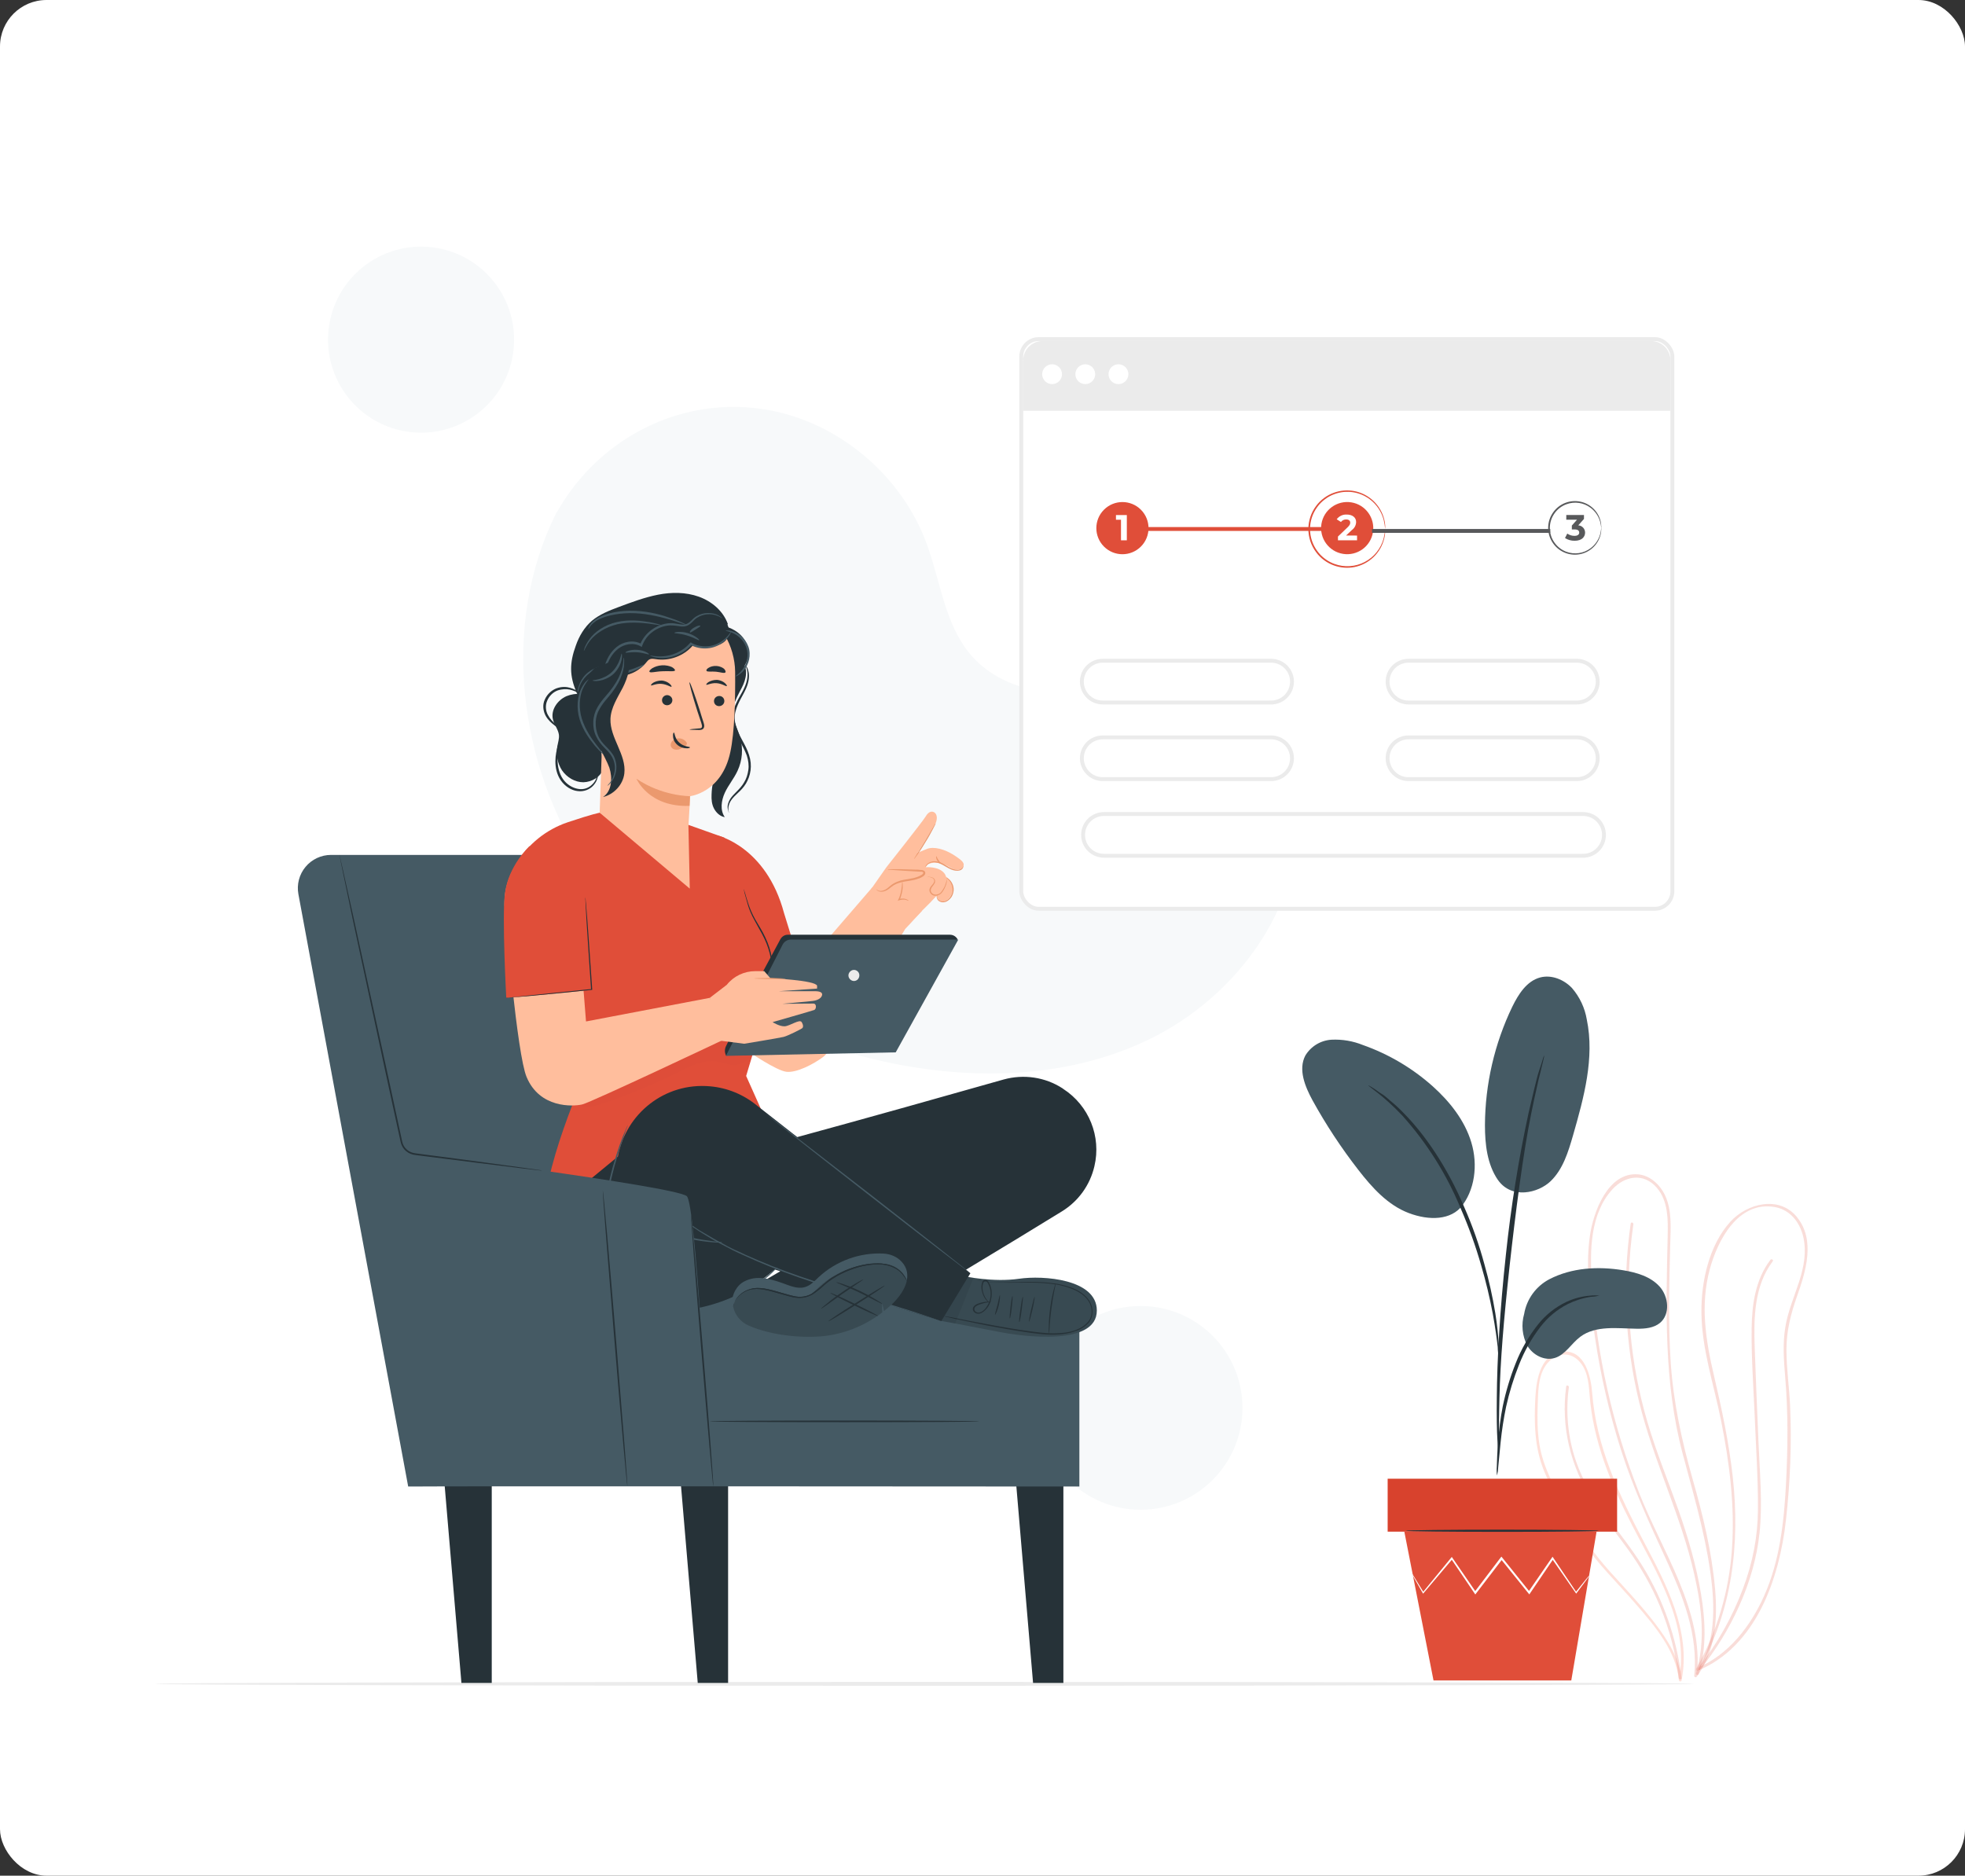 <svg width="507" height="484" viewBox="0 0 507 484" fill="none" xmlns="http://www.w3.org/2000/svg">
<rect x="0" y="0" width="507" height="484" fill="#333333" stroke="none"/>
<rect width="507" height="484" rx="12" fill="white"/>
<path d="M143.456 132.495L144.657 130.522C154.789 113.89 173.128 103.861 192.433 105.103C194.918 105.258 197.388 105.596 199.823 106.112C217.375 109.877 232.653 123.083 238.985 139.994C242.702 149.955 243.745 161.429 250.81 169.358C260.006 179.65 275.616 179.974 289.345 179.545C303.074 179.115 318.692 179.484 327.842 189.814C333.57 196.29 335.398 205.49 334.93 214.156C333.706 237.098 317.665 257.615 297.264 267.809C276.863 278.004 252.835 278.922 230.5 274.435C199.218 268.148 169.471 250.891 151.586 224.238C133.701 197.585 129.182 161.256 143.456 132.495Z" fill="#F7F9FA"/>
<rect x="263.5" y="87.5" width="168" height="147" rx="4.5" fill="white" stroke="#EBEBEB"/>
<path d="M264 93C264 90.239 266.239 88 269 88H426C428.761 88 431 90.239 431 93V106H264V93Z" fill="#EBEBEB"/>
<path d="M294.289 389.578C308.808 389.578 320.578 377.808 320.578 363.289C320.578 348.77 308.808 337 294.289 337C279.77 337 268 348.77 268 363.289C268 377.808 279.77 389.578 294.289 389.578Z" fill="#F7F9FA"/>
<path d="M132.316 91.613C134.509 78.539 125.687 66.163 112.613 63.97C99.539 61.778 87.163 70.599 84.97 83.673C82.777 96.748 91.599 109.124 104.673 111.316C117.747 113.509 130.124 104.688 132.316 91.613Z" fill="#F7F9FA"/>
<path d="M437 434.5C437 434.769 348.148 435 238.5 435C128.852 435 40 434.769 40 434.5C40 434.231 128.852 434 238.5 434C348.148 434 437 434.212 437 434.5Z" fill="#EBEBEB"/>
<path d="M187.861 434.257H180.028L175.557 381.621H187.861V434.257Z" fill="#263238"/>
<path d="M126.879 434.257H119.054L114.583 381.621H126.879V434.257Z" fill="#263238"/>
<path d="M274.37 434.257H266.546L262.074 381.621H274.37V434.257Z" fill="#263238"/>
<path d="M148.34 334.715L155.792 220.6H85.412C84.156 220.601 82.915 220.878 81.777 221.412C80.639 221.946 79.633 222.724 78.83 223.69C78.026 224.656 77.445 225.788 77.127 227.003C76.81 228.219 76.763 229.49 76.992 230.726L105.318 383.583C114.326 383.459 278.494 383.583 278.494 383.583V334.731L148.34 334.715Z" fill="#455A64"/>
<g clip-path="url(#clip0_4310_20887)">
<path d="M237.93 234.993L233.554 239.719C233.554 239.719 215.139 270.637 212.525 272.63C209.91 274.623 205.477 276.9 202.863 276.559C200.248 276.217 193.258 271.434 193.258 271.434L199.339 252.644L206.273 250.765L225.028 229.014L237.93 234.993Z" fill="#FFBE9D"/>
<path d="M234.406 238.694C235.998 236.815 239.976 232.943 239.976 232.943L241.681 231.121C241.738 231.292 241.795 231.406 241.852 231.576C241.965 231.861 242.079 232.203 242.306 232.431C242.761 232.829 243.443 232.715 244.011 232.431C245.091 231.804 245.83 230.609 245.83 229.299C245.83 228.103 245.148 226.907 244.125 226.281C244.011 225.996 243.898 225.655 243.67 225.37C242.249 223.491 238.839 223.776 238.839 223.776L239.351 223.036C239.351 223.036 241.681 221.612 245.489 224.004C246.057 224.345 246.739 224.516 247.421 224.402C247.819 224.345 248.217 224.174 248.444 223.776C249.013 222.808 248.501 222.181 246.114 220.644C243.727 219.107 240.942 218.367 239.18 219.05C237.418 219.733 236.736 220.075 236.736 220.075C236.736 220.075 240.942 213.299 241.169 212.9C241.908 211.648 241.908 210.224 241.113 209.655C240.601 209.313 239.692 209.199 238.839 210.68C238.1 211.932 228.666 223.833 228.666 223.833L224.801 229.356L234.406 238.694Z" fill="#FFBE9D"/>
<path d="M226.165 229.584C226.733 230.21 227.813 230.153 228.552 229.754C229.291 229.356 229.916 228.73 230.655 228.274C232.872 226.907 235.884 227.477 237.987 226.053C238.271 225.826 238.612 225.484 238.441 225.199C238.328 224.915 237.93 224.801 237.589 224.801C234.747 224.687 231.905 224.573 229.064 224.459" fill="#FFBE9D"/>
<path d="M229.064 224.345C229.064 224.288 229.405 224.288 229.973 224.288C230.541 224.288 231.451 224.288 232.474 224.288C233.554 224.345 234.861 224.345 236.225 224.402C236.566 224.402 236.964 224.402 237.305 224.459C237.646 224.516 238.1 224.402 238.555 224.801C238.782 225.028 238.782 225.37 238.669 225.598C238.555 225.826 238.385 225.996 238.214 226.11C237.873 226.338 237.475 226.566 237.077 226.68C235.486 227.306 233.895 227.306 232.587 227.648C231.905 227.819 231.28 228.046 230.769 228.331C230.257 228.616 229.802 229.014 229.348 229.356C228.495 230.039 227.472 230.21 226.904 230.039C226.279 229.868 226.108 229.527 226.108 229.527C226.165 229.47 226.336 229.754 226.904 229.868C227.472 229.982 228.325 229.754 229.12 229.071C229.518 228.73 229.973 228.331 230.541 227.989C231.11 227.648 231.735 227.42 232.417 227.192C233.781 226.851 235.372 226.794 236.85 226.224C237.191 226.11 237.532 225.883 237.873 225.712C238.157 225.484 238.328 225.199 238.157 225.085C238.044 224.915 237.646 224.915 237.248 224.915C236.907 224.915 236.509 224.858 236.168 224.858C234.804 224.801 233.554 224.687 232.417 224.63C231.337 224.573 230.484 224.516 229.916 224.459C229.405 224.459 229.064 224.402 229.064 224.345Z" fill="#EB996E"/>
<path d="M238.726 223.719C238.783 223.776 239.067 223.093 239.976 222.694C240.431 222.466 241.056 222.409 241.681 222.58C242.306 222.694 242.988 223.036 243.67 223.434C244.352 223.833 245.034 224.231 245.66 224.459C246.342 224.687 246.967 224.744 247.535 224.63C248.103 224.516 248.444 224.117 248.501 223.833C248.615 223.548 248.615 223.377 248.615 223.377C248.558 223.377 248.558 223.548 248.388 223.776C248.274 224.004 247.933 224.288 247.478 224.402C247.024 224.516 246.398 224.402 245.773 224.174C245.148 223.947 244.523 223.548 243.841 223.149C243.159 222.751 242.477 222.409 241.738 222.295C241.056 222.181 240.374 222.238 239.862 222.523C239.351 222.751 239.067 223.093 238.896 223.32C238.726 223.605 238.726 223.719 238.726 223.719Z" fill="#EB996E"/>
<path d="M241.397 212.445C241.34 212.445 241.056 212.957 240.544 213.811C239.976 214.722 239.351 215.861 238.612 217.057C237.873 218.253 237.191 219.391 236.623 220.302C236.111 221.157 235.77 221.669 235.827 221.669C235.884 221.669 236.225 221.214 236.793 220.416C237.361 219.619 238.1 218.48 238.839 217.228C239.635 215.975 240.26 214.779 240.715 213.925C241.226 213.014 241.454 212.445 241.397 212.445Z" fill="#EB996E"/>
<path d="M239.351 226.224C239.351 226.224 239.521 226.281 239.862 226.338C240.146 226.395 240.658 226.452 240.942 226.907C241.056 227.135 241.113 227.42 240.942 227.705C240.828 227.989 240.601 228.274 240.317 228.559C240.09 228.843 239.805 229.242 239.805 229.698C239.805 230.153 240.09 230.609 240.487 230.893C240.885 231.178 241.397 231.178 241.852 231.064C242.306 230.95 242.647 230.722 242.931 230.438C243.443 229.811 243.727 229.242 243.954 228.673C244.182 228.16 244.295 227.648 244.295 227.363C244.295 227.021 244.239 226.851 244.239 226.851C244.239 226.851 244.239 227.021 244.182 227.363C244.125 227.648 244.011 228.103 243.784 228.616C243.557 229.128 243.216 229.698 242.761 230.267C242.306 230.779 241.397 231.064 240.715 230.665C240.374 230.438 240.146 230.096 240.146 229.754C240.146 229.413 240.317 229.071 240.544 228.786C240.772 228.502 240.999 228.217 241.169 227.875C241.34 227.534 241.283 227.135 241.113 226.851C240.715 226.338 240.146 226.281 239.862 226.281C239.521 226.167 239.351 226.167 239.351 226.224Z" fill="#EB996E"/>
<path d="M241.851 230.722C241.851 230.722 241.738 230.836 241.681 231.121C241.624 231.406 241.681 231.861 242.022 232.317C242.42 232.715 243.102 232.943 243.784 232.772C244.466 232.601 245.091 232.089 245.546 231.406C245.944 230.722 246.114 229.925 246.057 229.242C246 228.559 245.716 227.932 245.432 227.534C245.148 227.078 244.807 226.851 244.58 226.68C244.352 226.509 244.182 226.452 244.182 226.509C244.125 226.566 244.75 226.851 245.262 227.705C245.489 228.103 245.716 228.673 245.773 229.299C245.83 229.925 245.659 230.665 245.262 231.292C244.864 231.918 244.295 232.374 243.727 232.544C243.102 232.715 242.533 232.544 242.192 232.203C241.851 231.861 241.795 231.463 241.795 231.178C241.795 230.893 241.908 230.779 241.851 230.722Z" fill="#EB996E"/>
<path d="M234.463 232.431C234.463 232.431 234.292 232.203 233.838 232.032C233.383 231.861 232.701 231.747 231.905 232.032L232.076 232.26C232.246 231.975 232.36 231.633 232.474 231.235C233.156 229.242 232.872 227.534 232.815 227.534C232.701 227.534 232.815 229.185 232.189 231.121C232.076 231.463 231.962 231.804 231.792 232.089L231.621 232.431L231.962 232.317C232.644 232.089 233.326 232.089 233.724 232.203C234.179 232.317 234.406 232.488 234.463 232.431Z" fill="#EB996E"/>
<path d="M241.567 220.929C241.511 220.929 241.454 221.555 241.908 222.181C242.363 222.808 242.988 222.979 242.988 222.922C243.045 222.865 242.534 222.58 242.193 222.011C241.795 221.498 241.681 220.929 241.567 220.929Z" fill="#EB996E"/>
<path d="M248.899 329.342C248.899 329.342 256.288 330.936 262.937 329.968C269.132 329.057 283 330.025 283 338.167C283 347.278 264.472 345.057 257.254 343.577C250.036 342.153 242.818 340.843 242.818 340.843L248.899 329.342Z" fill="#384A52"/>
<path d="M265.495 341.071C265.609 341.071 266.006 339.648 266.404 337.883C266.802 336.117 267.029 334.637 266.973 334.637C266.859 334.637 266.461 336.061 266.063 337.826C265.665 339.591 265.438 341.014 265.495 341.071Z" fill="#263238"/>
<path d="M262.994 341.185C263.108 341.185 263.392 339.762 263.619 337.939C263.847 336.117 264.017 334.637 263.904 334.637C263.79 334.637 263.506 336.061 263.278 337.883C262.994 339.705 262.88 341.185 262.994 341.185Z" fill="#263238"/>
<path d="M260.55 340.217C260.664 340.217 260.891 338.964 261.062 337.37C261.232 335.776 261.346 334.466 261.232 334.466C261.118 334.466 260.891 335.719 260.721 337.313C260.55 338.907 260.436 340.217 260.55 340.217Z" fill="#263238"/>
<path d="M256.742 339.249C256.856 339.306 257.367 338.224 257.708 336.801C258.049 335.377 258.049 334.182 257.993 334.182C257.879 334.182 257.708 335.32 257.367 336.687C256.97 338.11 256.629 339.249 256.742 339.249Z" fill="#263238"/>
<path d="M255.89 335.947C255.89 335.947 255.549 335.89 254.924 335.89C254.298 335.89 253.389 336.004 252.309 336.402C252.025 336.516 251.741 336.63 251.513 336.858C251.286 337.028 251.002 337.37 251.002 337.769C251.002 338.566 251.854 339.135 252.707 338.964C253.503 338.794 254.128 338.224 254.639 337.598C255.151 336.972 255.549 336.174 255.719 335.32C256.117 333.612 255.833 331.847 254.924 330.594C254.81 330.423 254.583 330.31 254.355 330.253C254.128 330.196 253.901 330.31 253.73 330.423C253.446 330.708 253.332 331.05 253.275 331.448C253.162 332.132 253.219 332.758 253.389 333.327C253.673 334.466 254.185 335.206 254.639 335.662C254.867 335.89 255.037 336.06 255.208 336.117C255.321 336.231 255.435 336.231 255.435 336.231C255.435 336.231 255.151 336.004 254.753 335.548C254.355 335.093 253.844 334.295 253.616 333.27C253.503 332.758 253.446 332.132 253.56 331.505C253.616 331.221 253.73 330.879 253.957 330.708C254.185 330.537 254.469 330.594 254.696 330.822C255.492 331.961 255.833 333.669 255.435 335.263C255.265 336.06 254.867 336.801 254.412 337.427C253.957 338.053 253.332 338.566 252.707 338.68C252.082 338.851 251.343 338.338 251.4 337.769C251.4 337.484 251.57 337.256 251.798 337.085C252.025 336.915 252.252 336.801 252.537 336.687C253.56 336.288 254.469 336.117 255.037 336.06C255.549 335.947 255.89 335.947 255.89 335.947Z" fill="#263238"/>
<path d="M243.556 339.648C243.556 339.648 243.613 339.648 243.727 339.705C243.898 339.762 244.068 339.762 244.295 339.819C244.807 339.932 245.546 340.103 246.455 340.331C248.331 340.73 251.059 341.299 254.412 341.982C257.765 342.609 261.801 343.349 266.291 343.975C268.564 344.26 270.951 344.544 273.452 344.317C274.702 344.203 275.952 344.032 277.203 343.577C277.828 343.406 278.453 343.178 279.022 342.836C279.59 342.495 280.158 342.153 280.613 341.584V341.641C280.84 341.413 281.068 341.185 281.238 340.843C281.977 339.648 282.034 338.11 281.636 336.858C281.238 335.548 280.272 334.523 279.249 333.726C278.226 332.986 277.032 332.416 275.896 332.075C275.327 331.904 274.702 331.676 274.134 331.562C273.565 331.448 272.997 331.278 272.372 331.221C267.711 330.48 263.506 330.879 259.982 330.879C258.22 330.936 256.629 330.879 255.265 330.765C253.9 330.651 252.707 330.48 251.741 330.31C251.286 330.196 250.831 330.139 250.49 330.025C250.149 329.911 249.808 329.854 249.581 329.74C249.354 329.683 249.183 329.626 249.013 329.569C248.899 329.512 248.842 329.512 248.842 329.512C248.842 329.512 248.899 329.569 249.013 329.569C249.183 329.626 249.354 329.683 249.581 329.74C249.808 329.797 250.149 329.911 250.49 330.025C250.888 330.139 251.286 330.196 251.741 330.31C252.707 330.537 253.9 330.708 255.321 330.822C256.742 330.936 258.334 330.993 260.096 330.993C263.619 331.05 267.825 330.708 272.429 331.448C272.997 331.505 273.565 331.676 274.134 331.79C274.702 331.904 275.27 332.132 275.839 332.302C276.976 332.701 278.112 333.214 279.135 333.954C280.101 334.694 281.011 335.662 281.409 336.915C281.806 338.11 281.75 339.534 281.068 340.616C280.897 340.9 280.67 341.128 280.499 341.299C280.101 341.754 279.59 342.153 279.022 342.495C278.453 342.836 277.885 343.064 277.317 343.292C276.123 343.69 274.873 343.918 273.679 343.975C271.235 344.203 268.848 343.918 266.575 343.633C262.085 343.064 258.049 342.324 254.696 341.697C251.343 341.071 248.615 340.559 246.739 340.16C245.83 339.989 245.091 339.818 244.58 339.762C244.352 339.705 244.182 339.705 244.011 339.648C243.613 339.648 243.556 339.648 243.556 339.648Z" fill="#263238"/>
<path d="M270.667 344.032C270.724 344.032 270.78 343.292 270.837 342.153C270.894 340.957 271.065 339.363 271.292 337.598C271.519 335.833 271.803 334.238 272.031 333.1C272.258 331.961 272.429 331.221 272.372 331.221C272.315 331.221 272.088 331.904 271.803 333.043C271.519 334.182 271.178 335.776 270.951 337.598C270.724 339.363 270.61 341.014 270.61 342.21C270.553 343.349 270.61 344.032 270.667 344.032Z" fill="#263238"/>
<g opacity="0.4">
<g opacity="0.4">
<path opacity="0.4" d="M251.172 329.74L246.455 341.527L242.818 340.843L249.808 329.342L251.172 329.74Z" fill="black"/>
</g>
</g>
<path d="M203.545 302.295L192.519 277.641L198.884 256.459C200.817 250.025 200.362 243.135 197.634 237.043L186.892 216.146L177.287 212.73L154.723 209.712C154.326 209.826 153.189 209.94 146.539 212.16C140.912 214.039 136.195 217.854 133.126 222.979L151.37 276.217C151.37 276.217 139.037 303.32 140.571 315.733L203.545 302.295Z" fill="#E04E39"/>
<path d="M185.073 215.577C185.073 215.577 197.691 218.367 202.294 235.619L207.978 254.011L197.634 254.637L185.073 215.577Z" fill="#E04E39"/>
<path d="M198.486 255.263C198.486 255.263 198.543 255.206 198.6 255.036C198.657 254.865 198.77 254.637 198.884 254.295C199.112 253.612 199.339 252.644 199.396 251.391C199.623 248.886 199.112 245.356 197.463 241.883C197.065 241.028 196.611 240.174 196.156 239.434C195.701 238.637 195.247 237.897 194.849 237.214C194.053 235.79 193.485 234.423 193.087 233.228C192.689 232.032 192.405 231.064 192.234 230.438C192.121 230.153 192.064 229.868 192.007 229.698C191.95 229.527 191.893 229.413 191.893 229.413C191.893 229.413 191.893 229.527 191.95 229.698C192.007 229.925 192.064 230.153 192.121 230.495C192.291 231.178 192.575 232.146 192.916 233.342C193.257 234.537 193.826 235.961 194.622 237.384C195.019 238.125 195.417 238.865 195.872 239.662C196.327 240.459 196.781 241.256 197.179 242.11C198.827 245.527 199.339 249 199.168 251.505C199.112 252.758 198.884 253.726 198.714 254.409C198.6 254.865 198.486 255.263 198.486 255.263Z" fill="#263238"/>
<path d="M229.803 312.374C229.859 312.431 235.77 308.103 243.045 302.694C250.263 297.285 256.117 292.843 256.06 292.73C256.004 292.673 250.093 297 242.818 302.409C235.6 307.875 229.746 312.317 229.803 312.374Z" fill="#455A64"/>
<path d="M141.538 313.171L159.441 298.423C161.43 287.434 171.49 279.235 183.255 280.317C187.688 280.715 191.837 282.423 195.304 285.27L205.704 293.413C221.846 289.028 246.341 282.139 258.959 278.552C264.131 277.128 269.644 277.925 274.134 280.829L274.361 281C280.954 285.27 284.194 293.242 282.375 300.929C281.238 305.826 278.226 309.982 273.963 312.601C267.598 316.53 257.765 322.509 249.24 327.633L250.377 328.544L242.875 340.9L227.472 336.117C217.071 334.637 195.019 331.733 195.019 331.733L201.328 328.032L199.907 327.577C187.915 337.826 173.252 342.495 155.121 334.58C146.084 330.367 140.458 320.288 141.538 313.171Z" fill="#263238"/>
<path d="M172.172 311.577C172.172 311.577 172.229 311.633 172.342 311.69C172.456 311.804 172.626 311.918 172.797 312.089C173.195 312.431 173.82 312.886 174.559 313.512C174.957 313.797 175.354 314.139 175.809 314.537C176.264 314.879 176.832 315.278 177.401 315.676C177.969 316.075 178.594 316.473 179.219 316.929C179.56 317.157 179.901 317.384 180.242 317.612C180.583 317.84 180.981 318.068 181.322 318.295C182.8 319.206 184.448 320.231 186.267 321.142C187.176 321.598 188.086 322.11 189.109 322.623C190.075 323.078 191.098 323.591 192.178 324.046C196.383 325.982 201.044 327.861 206.102 329.626C216.162 333.1 225.483 335.605 232.133 337.598C233.781 338.11 235.315 338.566 236.623 338.964C237.93 339.363 239.067 339.705 239.976 340.046C240.885 340.331 241.624 340.559 242.136 340.73C242.363 340.786 242.533 340.843 242.704 340.9C242.818 340.957 242.875 340.957 242.875 340.957C242.875 340.957 242.818 340.9 242.704 340.9C242.59 340.843 242.363 340.786 242.136 340.673C241.624 340.502 240.942 340.217 240.033 339.932C239.123 339.591 237.987 339.249 236.679 338.794C235.372 338.338 233.838 337.883 232.19 337.37C225.54 335.263 216.276 332.758 206.216 329.285C201.214 327.577 196.497 325.641 192.291 323.762C191.268 323.249 190.245 322.794 189.222 322.338C188.256 321.883 187.29 321.37 186.437 320.858C184.619 319.947 182.97 318.922 181.493 318.068C181.095 317.84 180.754 317.612 180.413 317.441C180.072 317.214 179.731 316.986 179.39 316.758C178.765 316.302 178.139 315.904 177.571 315.505C177.003 315.107 176.434 314.765 175.98 314.423C175.525 314.082 175.07 313.74 174.672 313.455C173.934 312.886 173.308 312.431 172.854 312.089C172.683 311.975 172.513 311.861 172.399 311.747C172.285 311.576 172.229 311.52 172.172 311.577Z" fill="#455A64"/>
<path d="M170.865 317.327C170.865 317.327 171.035 317.441 171.433 317.612C171.774 317.783 172.342 318.011 173.024 318.238C174.388 318.751 176.264 319.32 178.424 319.776C180.583 320.231 182.573 320.459 183.994 320.573C184.732 320.63 185.301 320.63 185.699 320.63C186.096 320.63 186.324 320.63 186.324 320.573C186.324 320.516 185.414 320.459 183.994 320.288C182.573 320.117 180.64 319.833 178.481 319.377C176.321 318.922 174.445 318.352 173.081 317.897C171.717 317.555 170.865 317.27 170.865 317.327Z" fill="#455A64"/>
<path d="M197.463 287.32C197.406 287.377 209.171 296.658 223.778 308.046C238.385 319.434 250.263 328.544 250.32 328.488C250.377 328.431 238.612 319.149 224.005 307.762C209.399 296.431 197.52 287.263 197.463 287.32Z" fill="#455A64"/>
<path d="M155.064 327.178C155.064 327.178 155.064 327.064 155.121 326.779C155.121 326.495 155.121 326.096 155.178 325.697C155.178 324.73 155.235 323.363 155.292 321.655C155.462 318.238 155.86 313.569 156.826 308.445C157.792 303.32 159.1 298.765 160.18 295.52C160.691 293.925 161.203 292.616 161.487 291.705C161.657 291.306 161.771 290.964 161.885 290.68C161.941 290.452 161.998 290.338 161.998 290.281C161.998 290.281 161.941 290.395 161.828 290.623C161.714 290.907 161.544 291.249 161.373 291.648C160.975 292.502 160.464 293.811 159.895 295.406C158.759 298.651 157.395 303.206 156.428 308.331C155.462 313.455 155.064 318.181 155.008 321.655C154.951 323.363 154.951 324.73 155.008 325.697C155.008 326.153 155.064 326.495 155.064 326.779C155.008 327.064 155.064 327.178 155.064 327.178Z" fill="#455A64"/>
<path d="M200.532 327.007C200.532 327.007 200.476 327.064 200.362 327.121C200.248 327.235 200.135 327.349 199.964 327.463C199.566 327.747 199.055 328.26 198.373 328.886C196.952 330.025 194.792 331.676 191.894 333.27C188.995 334.865 185.358 336.345 181.095 337.313C180.583 337.427 180.015 337.541 179.503 337.655C178.935 337.769 178.424 337.883 177.855 337.94C176.719 338.053 175.582 338.224 174.388 338.281C172.001 338.452 169.557 338.338 167.057 338.053C166.431 337.94 165.806 337.883 165.181 337.769C164.556 337.655 163.988 337.541 163.362 337.427C162.169 337.199 160.975 336.858 159.895 336.516C157.622 335.776 155.519 334.865 153.644 333.783C149.836 331.619 146.994 328.772 145.175 326.039C143.356 323.306 142.447 320.744 142.049 318.922C141.822 318.011 141.765 317.327 141.708 316.815C141.708 316.587 141.651 316.416 141.651 316.246C141.651 316.132 141.594 316.075 141.594 316.075C141.594 316.075 141.594 316.132 141.594 316.246C141.594 316.416 141.594 316.587 141.594 316.815C141.651 317.327 141.708 318.011 141.879 318.922C142.277 320.744 143.072 323.363 144.891 326.153C146.71 328.943 149.551 331.847 153.416 334.068C155.292 335.149 157.451 336.117 159.725 336.858C160.862 337.199 162.055 337.541 163.249 337.826C163.874 337.94 164.442 338.053 165.067 338.224C165.693 338.338 166.318 338.395 166.943 338.509C169.444 338.794 171.944 338.907 174.332 338.737C175.525 338.68 176.662 338.509 177.855 338.395C178.424 338.281 178.992 338.167 179.56 338.11C180.129 337.996 180.64 337.94 181.209 337.769C185.471 336.744 189.165 335.206 192.064 333.612C194.963 331.961 197.066 330.31 198.486 329.114C199.168 328.488 199.68 327.975 200.021 327.633C200.191 327.463 200.305 327.349 200.419 327.235C200.476 327.064 200.532 327.007 200.532 327.007Z" fill="#455A64"/>
<path d="M192.064 330.651C195.19 329 198.657 329.968 201.612 330.993C203.601 331.676 205.648 332.701 207.637 332.132C209.114 331.733 210.194 330.537 211.274 329.512C215.764 325.356 221.902 323.135 228.041 323.477C229.746 323.591 231.451 324.274 232.644 325.584C235.713 328.886 233.383 333.214 230.655 336.004C225.824 340.9 219.288 344.089 212.468 344.829C206.784 345.399 198.998 344.658 193.201 342.153C189.62 340.616 187.801 336.402 189.677 333.043C190.245 332.018 191.041 331.164 192.064 330.651Z" fill="#455A64"/>
<path opacity="0.4" d="M192.064 333.27C195.19 331.619 198.657 332.587 201.612 333.612C203.601 334.295 205.648 335.32 207.637 334.751C209.114 334.352 210.194 333.156 211.274 332.132C215.764 327.975 221.902 325.754 228.041 326.096C229.746 326.21 231.451 326.893 232.644 328.203C233.326 328.943 233.724 329.74 233.951 330.537C233.497 332.53 232.19 334.466 230.712 335.947C225.881 340.843 219.345 344.032 212.525 344.772C206.841 345.342 199.055 344.601 193.258 342.096C191.098 341.185 189.62 339.306 189.165 337.199C189.279 336.687 189.45 336.117 189.734 335.605C190.245 334.694 191.041 333.84 192.064 333.27Z" fill="#263238"/>
<path d="M189.108 337.199C189.165 337.199 189.165 336.459 189.847 335.377C190.188 334.865 190.757 334.238 191.495 333.726C192.234 333.214 193.201 332.758 194.337 332.644C196.667 332.359 199.339 333.327 202.294 334.125C203.772 334.523 205.363 335.093 207.125 334.865C207.978 334.751 208.83 334.466 209.626 334.011C210.365 333.555 211.104 332.986 211.786 332.416C214.343 329.911 217.355 328.374 220.311 327.349C221.789 326.836 223.209 326.552 224.517 326.381C225.881 326.21 227.131 326.153 228.268 326.381C229.404 326.552 230.371 326.95 231.166 327.406C231.962 327.861 232.53 328.431 232.928 328.943C233.781 329.968 234.008 330.651 234.065 330.594C234.065 330.594 233.838 329.911 233.042 328.829C232.644 328.317 232.076 327.747 231.28 327.235C230.484 326.722 229.461 326.324 228.325 326.153C227.131 325.925 225.824 325.982 224.46 326.096C223.096 326.267 221.618 326.552 220.14 327.064C218.663 327.52 217.185 328.203 215.707 329.057C214.968 329.456 214.23 329.911 213.547 330.48C212.865 331.05 212.183 331.619 211.558 332.189C210.876 332.758 210.194 333.327 209.512 333.783C208.773 334.238 207.978 334.466 207.182 334.58C205.534 334.808 203.999 334.238 202.521 333.84C199.566 333.043 196.838 332.075 194.451 332.416C192.064 332.815 190.529 334.238 189.847 335.32C189.506 335.89 189.336 336.402 189.279 336.744C189.108 337.028 189.108 337.199 189.108 337.199Z" fill="#263238"/>
<path d="M189.108 337.199C189.165 337.199 189.165 336.459 189.847 335.377C190.188 334.865 190.757 334.238 191.495 333.726C192.234 333.214 193.201 332.758 194.337 332.644C196.667 332.359 199.339 333.327 202.294 334.125C203.772 334.523 205.363 335.093 207.125 334.865C207.978 334.751 208.83 334.466 209.626 334.011C210.365 333.555 211.104 332.986 211.786 332.416C214.343 329.911 217.355 328.374 220.311 327.349C221.789 326.836 223.209 326.552 224.517 326.381C225.881 326.21 227.131 326.153 228.268 326.381C229.404 326.552 230.371 326.95 231.166 327.406C231.962 327.861 232.53 328.431 232.928 328.943C233.781 329.968 234.008 330.651 234.065 330.594C234.065 330.594 233.838 329.911 233.042 328.829C232.644 328.317 232.076 327.747 231.28 327.235C230.484 326.722 229.461 326.324 228.325 326.153C227.131 325.925 225.824 325.982 224.46 326.096C223.096 326.267 221.618 326.552 220.14 327.064C218.663 327.52 217.185 328.203 215.707 329.057C214.968 329.456 214.23 329.911 213.547 330.48C212.865 331.05 212.183 331.619 211.558 332.189C210.876 332.758 210.194 333.327 209.512 333.783C208.773 334.238 207.978 334.466 207.182 334.58C205.534 334.808 203.999 334.238 202.521 333.84C199.566 333.043 196.838 332.075 194.451 332.416C192.064 332.815 190.529 334.238 189.847 335.32C189.506 335.89 189.336 336.402 189.279 336.744C189.108 337.028 189.108 337.199 189.108 337.199Z" fill="#263238"/>
<path d="M227.643 336.459C227.7 336.402 227.074 336.004 226.051 335.377C225.028 334.751 223.607 333.954 221.959 333.157C220.311 332.359 218.776 331.79 217.64 331.391C216.503 330.993 215.821 330.822 215.764 330.879C215.764 330.936 216.446 331.221 217.526 331.676C218.606 332.132 220.14 332.758 221.789 333.555C223.437 334.352 224.858 335.093 225.938 335.662C226.961 336.174 227.643 336.516 227.643 336.459Z" fill="#263238"/>
<path d="M226.563 339.591C226.62 339.477 223.892 338.053 220.481 336.402C217.071 334.751 214.286 333.498 214.23 333.612C214.173 333.726 216.901 335.149 220.311 336.801C223.721 338.452 226.563 339.705 226.563 339.591Z" fill="#263238"/>
<path d="M213.718 340.957C213.775 341.071 217.071 339.078 221.107 336.516C225.142 333.954 228.325 331.847 228.268 331.733C228.211 331.619 224.915 333.612 220.879 336.174C216.844 338.68 213.661 340.843 213.718 340.957Z" fill="#263238"/>
<path d="M211.843 337.712C211.899 337.769 212.468 337.313 213.491 336.63C214.457 335.947 215.821 334.979 217.299 333.897C218.776 332.872 220.197 331.961 221.163 331.278C222.187 330.594 222.755 330.196 222.755 330.139C222.755 330.082 222.073 330.423 220.993 331.05C219.97 331.676 218.549 332.53 217.015 333.612C215.48 334.637 214.173 335.662 213.263 336.459C212.354 337.142 211.843 337.655 211.843 337.712Z" fill="#263238"/>
<path d="M188.085 209.712C188.142 209.712 187.801 209.142 187.972 208.117C188.085 207.605 188.256 207.036 188.711 206.409C189.108 205.84 189.734 205.214 190.416 204.587C191.098 203.961 191.836 203.221 192.462 202.196C193.03 201.228 193.485 200.089 193.655 198.779C193.826 197.527 193.712 196.16 193.257 194.794C192.86 193.484 192.177 192.231 191.495 190.979C190.813 189.726 190.188 188.473 189.847 187.221C189.506 185.968 189.449 184.715 189.79 183.52C190.416 181.185 191.78 179.363 192.519 177.598C193.314 175.833 193.371 174.182 193.087 173.157C192.973 172.644 192.803 172.246 192.632 172.018C192.462 171.79 192.405 171.676 192.348 171.676C192.291 171.733 192.632 172.189 192.803 173.214C192.973 174.238 192.86 175.719 192.064 177.427C191.325 179.135 189.904 180.9 189.222 183.406C188.881 184.658 188.881 186.082 189.279 187.391C189.62 188.758 190.245 190.011 190.927 191.263C191.609 192.516 192.234 193.769 192.689 194.964C193.087 196.217 193.257 197.47 193.087 198.665C192.916 199.861 192.575 200.943 192.007 201.854C191.495 202.765 190.813 203.505 190.131 204.189C189.449 204.872 188.881 205.441 188.426 206.125C188.029 206.751 187.801 207.434 187.744 207.947C187.688 208.516 187.801 208.915 187.915 209.199C187.972 209.598 188.085 209.712 188.085 209.712Z" fill="#263238"/>
<path d="M155.689 198.438C154.894 200.488 152.734 201.797 150.517 201.854C148.358 201.854 146.255 200.601 145.004 198.779C143.811 196.957 143.413 194.623 143.811 192.516C143.981 191.548 144.322 190.58 144.209 189.612C144.038 188.246 143.015 187.05 142.674 185.683C142.049 183.235 143.811 180.673 146.141 179.648C148.471 178.68 151.143 178.964 153.587 179.648" fill="#263238"/>
<path d="M191.098 170.139C193.314 172.416 192.462 175.377 191.439 177.37C190.416 179.363 189.165 181.413 189.108 183.69C189.108 186.025 190.359 188.132 190.984 190.352C191.78 193.142 191.552 196.217 190.302 198.893C189.393 200.886 187.915 202.594 187.006 204.587C186.096 206.58 185.755 209.085 187.006 210.851C185.812 210.68 184.789 209.712 184.221 208.63C183.652 207.548 183.539 206.295 183.595 205.043C183.709 200.374 185.926 195.875 185.357 191.263C185.016 188.587 183.766 185.968 183.936 183.292C184.107 180.559 185.698 178.224 186.835 175.719C187.972 173.27 188.654 170.196 187.119 167.918" fill="#263238"/>
<path d="M185.585 161.313C188.313 161.655 191.041 163.078 192.348 165.527C193.655 167.975 193.201 171.391 190.927 172.986C188.767 174.466 185.755 174.011 183.539 172.587C181.947 171.562 180.583 170.025 179.958 168.203C179.39 166.381 179.617 164.217 180.81 162.737C182.004 161.199 184.164 160.459 185.982 161.142" fill="#263238"/>
<path d="M187.801 161.028C186.608 157.669 183.652 155.164 180.299 153.968C176.946 152.772 173.251 152.772 169.785 153.456C166.318 154.139 162.964 155.391 159.611 156.644C157.167 157.555 154.723 158.523 152.734 160.174C150.802 161.826 149.438 164.103 148.585 166.552C146.937 171.05 146.88 174.352 148.812 178.794C149.665 180.73 148.983 182.836 149.722 184.829C150.461 186.765 153.984 189.1 152.905 190.865" fill="#263238"/>
<path d="M154.723 209.712L156.201 166.836C156.258 164.9 157.792 163.363 159.725 163.249L179.56 159.377C185.869 159.036 189.62 167.007 189.677 173.327C189.734 180.331 189.563 188.929 188.426 194.11C186.21 204.53 178.082 205.441 178.082 205.441C178.082 205.441 177.855 209.484 177.628 213.185L177.969 229.299L154.723 209.712Z" fill="#FFBE9D"/>
<path d="M186.892 180.9C186.892 181.641 186.267 182.21 185.528 182.21C184.789 182.21 184.221 181.641 184.221 180.9C184.221 180.16 184.846 179.591 185.585 179.591C186.323 179.591 186.892 180.16 186.892 180.9Z" fill="#263238"/>
<path d="M187.517 177.028C187.346 177.199 186.38 176.402 184.903 176.288C183.482 176.174 182.345 176.858 182.231 176.687C182.174 176.63 182.345 176.288 182.8 176.004C183.254 175.719 184.05 175.434 184.959 175.434C185.869 175.491 186.608 175.89 187.005 176.231C187.46 176.63 187.631 176.972 187.517 177.028Z" fill="#263238"/>
<path d="M173.479 180.673C173.479 181.413 172.854 181.982 172.115 181.982C171.376 181.982 170.808 181.413 170.808 180.673C170.808 179.932 171.433 179.363 172.172 179.363C172.91 179.42 173.479 179.989 173.479 180.673Z" fill="#263238"/>
<path d="M173.251 177.199C173.081 177.37 172.115 176.573 170.637 176.459C169.216 176.345 168.079 177.028 167.966 176.858C167.909 176.801 168.079 176.459 168.534 176.174C168.989 175.89 169.784 175.605 170.694 175.605C171.603 175.662 172.342 176.06 172.74 176.402C173.194 176.801 173.365 177.142 173.251 177.199Z" fill="#263238"/>
<path d="M177.912 188.246C177.912 188.189 178.821 188.075 180.299 187.961C180.697 187.961 181.038 187.904 181.095 187.619C181.208 187.335 181.038 186.936 180.924 186.48C180.64 185.569 180.299 184.601 179.958 183.577C178.651 179.477 177.741 176.117 177.912 176.061C178.082 176.004 179.276 179.306 180.583 183.406C180.867 184.431 181.208 185.399 181.492 186.31C181.606 186.765 181.833 187.221 181.606 187.79C181.492 188.075 181.208 188.246 180.981 188.302C180.754 188.359 180.526 188.359 180.356 188.359C178.821 188.359 177.912 188.303 177.912 188.246Z" fill="#263238"/>
<path d="M178.026 205.441C178.026 205.441 170.921 205.498 164.215 200.943C164.215 200.943 167.341 208.345 177.912 207.947L178.026 205.441Z" fill="#EB996E"/>
<path d="M174.161 172.986C173.99 173.384 172.569 173.1 170.864 173.214C169.159 173.27 167.738 173.726 167.568 173.327C167.454 173.157 167.738 172.815 168.307 172.416C168.875 172.075 169.785 171.733 170.808 171.676C171.831 171.619 172.74 171.847 173.365 172.132C173.933 172.473 174.218 172.815 174.161 172.986Z" fill="#263238"/>
<path d="M187.176 173.498C186.892 173.84 185.926 173.441 184.732 173.327C183.539 173.214 182.516 173.441 182.288 173.1C182.175 172.929 182.345 172.587 182.857 172.302C183.311 172.018 184.05 171.79 184.903 171.847C185.698 171.904 186.437 172.246 186.835 172.587C187.176 172.986 187.29 173.327 187.176 173.498Z" fill="#263238"/>
<path d="M177.116 191.548C176.662 190.865 175.809 190.466 175.013 190.523C174.445 190.58 173.82 190.808 173.422 191.263C173.024 191.719 172.911 192.402 173.252 192.858C173.593 193.37 174.331 193.541 175.013 193.427C175.695 193.256 176.264 192.858 176.775 192.516C176.946 192.402 177.059 192.288 177.173 192.117C177.23 191.947 177.287 191.719 177.116 191.548Z" fill="#EB996E"/>
<path d="M173.877 189.043C174.104 189.043 174.047 190.523 175.241 191.605C176.434 192.744 178.026 192.63 178.026 192.858C178.026 192.972 177.685 193.142 177.003 193.085C176.377 193.085 175.411 192.801 174.672 192.117C173.933 191.434 173.649 190.58 173.649 189.954C173.592 189.384 173.763 188.986 173.877 189.043Z" fill="#263238"/>
<path d="M187.972 163.819C187.29 167.121 182.004 167.349 178.764 166.552C176.434 169.285 172.683 170.651 169.159 170.082C168.705 170.025 168.193 169.911 167.738 170.082C167.227 170.253 166.943 170.708 166.602 171.107C165.124 172.872 162.964 174.068 160.691 174.352C160.066 177.655 157.224 180.388 153.927 180.9C153.927 180.9 152.904 180.331 153.473 176.061C154.098 171.847 154.155 162.964 154.155 162.964L165.92 158.409L179.787 156.644C179.787 156.644 189.165 158.295 187.972 163.819Z" fill="#263238"/>
<path d="M149.04 179.249C149.153 179.249 149.04 178.11 149.892 176.345C150.347 175.491 151.029 174.523 152.109 173.726C153.189 172.929 154.61 172.302 156.258 172.246H156.428L156.485 172.075C156.997 170.423 157.906 168.658 159.497 167.406C161.032 166.21 163.419 165.698 165.295 166.779L165.579 166.95L165.692 166.609C165.749 166.495 165.806 166.381 165.863 166.21C167.113 163.249 170.182 161.484 172.91 161.37C173.592 161.37 174.275 161.427 174.957 161.541C175.639 161.655 176.321 161.769 177.059 161.541C177.741 161.313 178.253 160.858 178.651 160.459C179.049 160.004 179.446 159.662 179.901 159.377C181.663 158.238 183.595 158.409 184.675 158.751C185.812 159.093 186.324 159.605 186.38 159.548C186.38 159.548 186.267 159.434 186.039 159.206C185.755 159.036 185.357 158.751 184.789 158.523C183.652 158.125 181.663 157.84 179.674 159.036C178.651 159.605 178.026 160.801 176.889 161.085C175.752 161.37 174.388 160.744 172.91 160.801C169.955 160.915 166.715 162.794 165.295 165.982C165.238 166.096 165.181 166.267 165.124 166.381L165.579 166.21C163.419 164.957 160.748 165.584 159.1 166.95C157.394 168.317 156.485 170.196 155.974 171.961L156.201 171.79C154.439 171.904 152.905 172.587 151.825 173.441C150.688 174.295 150.006 175.377 149.608 176.288C149.21 177.199 149.04 177.996 148.983 178.509C148.983 178.964 148.983 179.249 149.04 179.249Z" fill="#455A64"/>
<path d="M167.738 169.171C167.738 169.228 168.022 169.342 168.591 169.512C169.159 169.683 170.012 169.797 171.092 169.797C173.194 169.797 176.264 168.886 178.48 166.324L178.082 166.381C178.196 166.438 178.31 166.495 178.423 166.552C179.958 167.292 181.663 167.463 183.084 167.235C184.561 167.007 185.755 166.381 186.608 165.698C187.46 165.014 188.028 164.274 188.313 163.762C188.597 163.249 188.71 162.907 188.71 162.907C188.597 162.851 188.085 164.103 186.38 165.356C185.528 165.982 184.391 166.495 183.027 166.722C181.663 166.893 180.128 166.722 178.707 166.039C178.594 165.982 178.48 165.925 178.423 165.868L178.196 165.754L178.025 165.925C175.979 168.317 173.081 169.228 171.092 169.342C169.046 169.512 167.795 169.057 167.738 169.171Z" fill="#455A64"/>
<path d="M173.99 163.306C173.99 163.477 175.525 163.42 177.287 163.989C179.049 164.502 180.299 165.356 180.413 165.185C180.526 165.071 179.333 163.932 177.457 163.363C175.582 162.794 173.99 163.135 173.99 163.306Z" fill="#455A64"/>
<path d="M178.026 163.192C178.139 163.306 178.708 162.907 179.446 162.452C180.128 161.996 180.754 161.655 180.697 161.484C180.64 161.313 179.901 161.427 179.105 161.94C178.253 162.395 177.855 163.078 178.026 163.192Z" fill="#455A64"/>
<path d="M161.373 168.374C161.43 168.544 162.794 168.203 164.442 168.317C166.09 168.431 167.397 169 167.454 168.829C167.568 168.715 166.318 167.804 164.499 167.69C162.68 167.52 161.316 168.203 161.373 168.374Z" fill="#455A64"/>
<path d="M158.133 173.84C158.133 174.011 160.122 174.181 162.396 173.498C164.726 172.815 166.317 171.619 166.204 171.505C166.09 171.335 164.442 172.302 162.225 172.929C160.066 173.555 158.133 173.612 158.133 173.84Z" fill="#455A64"/>
<path d="M150.745 177.427C150.859 177.541 151.882 176.516 153.587 176.06C155.235 175.548 156.656 175.89 156.713 175.719C156.769 175.548 155.292 174.922 153.416 175.491C151.541 176.004 150.631 177.37 150.745 177.427Z" fill="#455A64"/>
<path d="M151.825 162.338C151.881 162.338 151.995 161.996 152.393 161.484C152.791 160.972 153.53 160.288 154.609 159.776C156.769 158.751 160.179 158.068 163.874 158.238C167.568 158.409 170.864 159.32 173.251 160.004C175.582 160.744 177.002 161.256 177.059 161.199C177.059 161.142 176.718 160.972 176.093 160.687C175.468 160.402 174.559 160.004 173.365 159.605C171.035 158.751 167.738 157.783 163.874 157.612C160.066 157.441 156.599 158.181 154.382 159.377C153.245 160.004 152.507 160.744 152.166 161.37C151.825 161.94 151.768 162.338 151.825 162.338Z" fill="#455A64"/>
<path d="M150.631 167.975C150.745 168.032 151.086 166.722 152.393 165.128C153.7 163.534 156.144 161.826 159.27 161.085C162.396 160.402 165.295 160.687 167.398 160.915C169.5 161.199 170.751 161.427 170.808 161.37C170.808 161.313 169.557 160.915 167.454 160.516C165.351 160.174 162.339 159.776 159.156 160.516C155.917 161.256 153.359 163.135 152.109 164.9C151.484 165.754 151.086 166.552 150.859 167.121C150.688 167.633 150.631 167.975 150.631 167.975Z" fill="#455A64"/>
<path d="M189.677 174.58C189.677 174.637 190.643 174.352 191.723 173.214C192.746 172.132 193.769 170.025 193.314 167.633C192.803 165.242 190.984 163.705 189.62 163.135C188.199 162.509 187.233 162.68 187.233 162.737C187.233 162.851 188.142 162.851 189.449 163.534C190.7 164.16 192.291 165.641 192.746 167.747C193.201 169.854 192.348 171.847 191.439 172.929C190.473 174.125 189.62 174.523 189.677 174.58Z" fill="#455A64"/>
<path d="M145.971 188.701C146.027 188.587 144.948 188.018 143.47 186.936C142.731 186.367 141.935 185.569 141.367 184.488C140.799 183.463 140.628 182.039 141.196 180.786C141.708 179.534 142.788 178.566 143.868 178.167C145.004 177.769 146.141 177.769 146.994 177.94C148.812 178.338 149.722 179.249 149.779 179.135C149.779 179.135 149.608 178.851 149.21 178.509C148.756 178.167 148.074 177.769 147.107 177.484C146.141 177.199 144.948 177.142 143.64 177.598C142.39 178.053 141.196 179.078 140.571 180.502C139.889 181.925 140.173 183.577 140.799 184.715C141.424 185.854 142.39 186.651 143.129 187.221C143.925 187.79 144.607 188.132 145.118 188.359C145.686 188.587 145.971 188.701 145.971 188.701Z" fill="#263238"/>
<path d="M145.459 188.758C145.402 188.758 145.232 189.043 144.947 189.669C144.663 190.295 144.322 191.149 143.981 192.288C143.64 193.427 143.299 194.851 143.299 196.445C143.299 198.039 143.64 199.861 144.72 201.399C145.8 202.936 147.448 203.961 149.04 204.132C150.688 204.359 152.166 203.676 153.018 202.765C153.871 201.854 154.212 200.886 154.268 200.203C154.325 199.52 154.155 199.178 154.155 199.178C154.098 199.178 154.155 199.577 154.041 200.203C153.927 200.829 153.586 201.683 152.734 202.48C151.938 203.278 150.631 203.847 149.153 203.562C147.732 203.335 146.198 202.423 145.232 201C144.265 199.577 143.924 197.868 143.868 196.388C143.811 194.851 144.095 193.484 144.379 192.402C145.004 190.125 145.573 188.758 145.459 188.758Z" fill="#263238"/>
<path d="M161.714 169.057C163.021 171.676 161.998 174.808 160.691 177.427C159.327 180.046 157.622 182.609 157.508 185.512C157.338 190.409 161.657 194.737 161.089 199.577C160.748 202.48 158.417 204.986 155.576 205.669C157.906 204.132 158.076 200.715 157.224 198.096C156.315 195.477 152.052 188.473 151.427 185.797C149.324 176.687 150.233 175.605 153.416 172.416" fill="#263238"/>
<path d="M152.904 175.605C152.904 175.662 153.53 175.833 154.609 175.662C155.633 175.491 157.11 174.979 158.304 173.897C159.497 172.758 160.122 171.391 160.35 170.367C160.577 169.342 160.464 168.658 160.407 168.658C160.293 168.658 160.236 169.285 159.895 170.253C159.554 171.164 158.929 172.416 157.849 173.441C156.769 174.466 155.462 174.979 154.496 175.263C153.586 175.491 152.904 175.491 152.904 175.605Z" fill="#455A64"/>
<path d="M156.712 202.765C156.712 202.765 156.826 202.708 157.053 202.537C157.224 202.367 157.508 202.139 157.792 201.74C158.361 201 159.043 199.633 159.043 197.868C159.043 197.014 158.815 196.046 158.361 195.078C157.849 194.167 157.11 193.37 156.315 192.573C155.519 191.776 154.78 190.922 154.325 189.84C153.871 188.758 153.643 187.562 153.7 186.31C153.757 185.057 154.098 183.918 154.723 182.893C155.292 181.868 156.03 180.957 156.769 180.103C158.247 178.395 159.384 176.687 160.066 175.093C160.748 173.498 161.032 172.132 161.032 171.164C161.089 170.196 160.975 169.683 160.918 169.683C160.805 169.683 161.089 171.847 159.611 174.865C158.872 176.345 157.735 177.996 156.258 179.648C155.519 180.502 154.78 181.413 154.155 182.495C153.53 183.577 153.132 184.886 153.075 186.196C153.018 187.562 153.245 188.872 153.814 190.011C154.325 191.149 155.121 192.117 155.917 192.915C156.712 193.712 157.451 194.452 157.906 195.306C158.361 196.103 158.588 197.014 158.645 197.811C158.702 199.463 158.133 200.715 157.679 201.512C157.11 202.367 156.656 202.708 156.712 202.765Z" fill="#455A64"/>
<path d="M151.881 175.263C151.881 175.263 151.597 175.434 151.199 175.833C150.802 176.231 150.347 176.915 149.892 177.826C149.04 179.648 148.642 182.609 149.551 185.626C150.461 188.587 152.222 190.865 153.473 192.402C154.78 193.94 155.689 194.737 155.746 194.68C155.803 194.623 155.007 193.655 153.814 192.117C152.62 190.58 151.029 188.302 150.119 185.456C149.267 182.609 149.551 179.819 150.233 178.053C151.029 176.174 151.938 175.32 151.881 175.263Z" fill="#455A64"/>
<path d="M195.474 253.27L201.328 242.395C201.726 241.655 202.465 241.199 203.26 241.199H245.091C245.944 241.199 246.682 241.655 247.08 242.395L205.648 270.295L187.347 272.402C186.949 271.662 186.949 270.751 187.29 270.011L195.474 253.27Z" fill="#263238"/>
<g opacity="0.3">
<g opacity="0.3">
<g opacity="0.3">
<path opacity="0.3" d="M151.256 278.096C158.588 274.907 167.057 274.452 173.934 270.352C176.548 268.815 178.935 266.765 181.606 265.285C184.278 263.861 187.574 263.007 190.416 264.146C193.257 265.285 195.417 269.555 193.94 272.231C193.371 273.655 190.7 275.021 189.165 274.851C187.631 274.737 186.21 274.11 184.675 273.883C181.379 273.484 178.253 275.078 175.298 276.559C168.932 279.747 162.339 282.48 155.633 284.758C154.041 285.27 152.393 285.783 150.745 285.555C149.097 285.327 147.505 284.075 147.392 282.423C147.278 280.431 149.381 278.95 151.256 278.096Z" fill="black"/>
</g>
</g>
</g>
<path d="M187.29 272.459L201.953 243.705C202.351 242.964 203.147 242.452 203.999 242.452H247.251L231.11 271.548L187.29 272.459Z" fill="#455A64"/>
<path d="M221.22 252.815C220.595 253.327 219.743 253.214 219.231 252.587C218.72 251.961 218.833 251.107 219.458 250.594C220.084 250.082 220.936 250.196 221.448 250.822C221.902 251.448 221.789 252.302 221.22 252.815Z" fill="#EBEBEB"/>
<path d="M183.141 257.484L187.517 254.125C189.279 251.904 192.007 250.594 194.849 250.594H197.179L198.77 252.416C198.77 252.416 210.365 252.929 210.82 254.352V254.808V255.093L200.873 255.776C200.873 255.776 209.342 255.776 209.796 255.776C210.365 255.776 212.127 255.662 212.127 256.63C212.07 257.427 211.161 258.11 209.683 258.281C209.058 258.395 201.783 259.021 201.783 259.021C201.783 259.021 209.455 258.964 209.853 258.964C210.763 258.964 210.649 260.388 210.081 260.616C209.683 260.786 199.339 263.747 199.339 263.747C199.339 263.747 201.101 264.886 202.465 264.829C203.886 264.715 206.33 262.893 206.841 263.747C207.353 264.601 207.239 265.114 206.955 265.342C206.671 265.569 203.317 267.278 202.181 267.562C201.044 267.847 192.007 269.327 192.007 269.327L184.448 268.359L183.141 257.484Z" fill="#FFBE9D"/>
<path d="M202.749 252.53C202.749 252.473 200.93 252.416 198.657 252.359C196.383 252.359 194.565 252.416 194.565 252.473C194.565 252.53 196.383 252.587 198.657 252.644C200.93 252.644 202.749 252.587 202.749 252.53Z" fill="#EB996E"/>
<path d="M183.141 257.484L151.2 263.577L148.017 223.32C148.017 223.32 139.378 216.032 134.831 220.986C130.284 225.94 129.943 231.804 130.227 234.708C130.512 237.612 133.41 272.004 135.854 277.868C139.207 286.011 147.846 285.555 150.233 284.986C152.62 284.416 187.006 268.132 187.006 268.132L183.141 257.484Z" fill="#FFBE9D"/>
<path d="M149.153 223.093C150.29 232.203 152.507 246.096 152.62 255.263C152.62 255.662 130.625 257.484 130.625 257.484C130.625 257.484 129.488 236.758 130.284 230.438C131.25 223.263 136.593 218.367 136.593 218.367H143.47L149.153 223.093Z" fill="#E04E39"/>
<path d="M130.625 257.484C130.625 257.484 130.796 257.484 131.08 257.484C131.421 257.484 131.819 257.427 132.33 257.37C133.467 257.256 135.058 257.142 137.047 256.972C141.026 256.573 146.539 256.06 152.62 255.434H152.791V255.263C152.791 254.979 152.734 254.694 152.734 254.352C152.279 248.032 151.881 242.281 151.597 238.125C151.427 236.075 151.313 234.423 151.199 233.228C151.143 232.658 151.086 232.203 151.086 231.918C151.029 231.633 151.029 231.463 151.029 231.463C151.029 231.463 151.029 231.633 151.029 231.918C151.029 232.26 151.086 232.715 151.086 233.285C151.143 234.48 151.256 236.132 151.37 238.238C151.654 242.395 151.995 248.146 152.45 254.466C152.45 254.751 152.507 255.093 152.507 255.377L152.62 255.206C146.539 255.833 141.026 256.402 137.047 256.801C135.115 257.028 133.524 257.199 132.387 257.313C131.875 257.37 131.421 257.427 131.137 257.484C130.796 257.427 130.625 257.427 130.625 257.484Z" fill="#263238"/>
</g>
<path d="M252.735 366.767C252.735 366.891 237.135 366.982 217.901 366.982C198.666 366.982 183.067 366.891 183.067 366.767C183.067 366.642 198.658 366.551 217.901 366.551C237.144 366.551 252.735 366.651 252.735 366.767Z" fill="#263238"/>
<path d="M227.605 336.28C227.988 337.631 228.232 339.018 228.334 340.42C228.578 341.802 228.678 343.206 228.632 344.609C228.253 343.257 228.008 341.87 227.903 340.469C227.663 339.086 227.563 337.683 227.605 336.28V336.28Z" fill="#455A64"/>
<path d="M101.873 296.917C101.873 296.917 174.596 306.124 177.221 308.674C179.506 310.91 182.413 369.946 183.058 369.698L115.162 367.123L101.873 296.917Z" fill="#455A64"/>
<path d="M161.87 383.409C161.746 383.409 160.214 366.377 158.483 345.321C156.753 324.265 155.412 307.233 155.536 307.233C155.66 307.233 157.192 324.257 158.914 345.321C160.636 366.386 161.986 383.401 161.87 383.409Z" fill="#263238"/>
<path d="M87.565 220.6C87.606 220.692 87.637 220.79 87.656 220.889L87.855 221.717L88.592 224.947C89.23 227.787 90.124 231.844 91.242 236.853C93.436 246.938 96.458 260.865 99.803 276.175C100.631 280.009 101.459 283.759 102.221 287.386C102.61 289.199 102.999 290.971 103.372 292.718C103.463 293.149 103.554 293.588 103.653 294.018C103.723 294.439 103.831 294.852 103.976 295.252C104.295 296.013 104.849 296.651 105.558 297.074C105.906 297.276 106.283 297.424 106.675 297.513C107.056 297.604 107.503 297.637 107.893 297.695L110.327 298.018L114.98 298.622L123.335 299.732L135.415 301.388L138.727 301.851L139.555 301.975C139.654 301.986 139.752 302.008 139.845 302.042H139.547L138.719 301.951L135.407 301.57L123.302 300.071L114.947 299.02L110.286 298.432L107.851 298.125C107.437 298.067 107.023 298.034 106.601 297.943C106.167 297.843 105.751 297.679 105.367 297.455C104.58 296.995 103.963 296.292 103.612 295.451C103.456 295.026 103.337 294.588 103.256 294.143C103.165 293.712 103.074 293.315 102.974 292.843C102.602 291.104 102.213 289.324 101.815 287.519C101.037 283.892 100.225 280.141 99.389 276.307C96.077 260.948 93.113 247.054 90.952 236.961C89.892 231.943 89.039 227.853 88.468 225.029C88.178 223.638 87.963 222.545 87.805 221.775C87.739 221.419 87.681 221.138 87.64 220.947C87.598 220.757 87.565 220.608 87.565 220.6Z" fill="#263238"/>
<path d="M178.281 313.369C178.405 313.369 179.788 329.101 181.386 348.459C182.984 367.818 184.176 383.575 184.052 383.583C183.928 383.591 182.545 367.851 180.955 348.492C179.366 329.134 178.165 313.377 178.281 313.369Z" fill="#263238"/>
<path d="M271.456 99.117C272.869 99.117 274.014 97.972 274.014 96.558C274.014 95.145 272.869 94 271.456 94C270.043 94 268.897 95.145 268.897 96.558C268.897 97.972 270.043 99.117 271.456 99.117Z" fill="white"/>
<path d="M280.017 99.117C281.43 99.117 282.576 97.972 282.576 96.558C282.576 95.145 281.43 94 280.017 94C278.604 94 277.459 95.145 277.459 96.558C277.459 97.972 278.604 99.117 280.017 99.117Z" fill="white"/>
<path d="M291.137 96.558C291.137 97.064 290.987 97.559 290.706 97.98C290.425 98.401 290.025 98.729 289.558 98.922C289.09 99.116 288.576 99.167 288.08 99.068C287.583 98.969 287.127 98.725 286.77 98.368C286.412 98.01 286.168 97.554 286.069 97.058C285.971 96.561 286.021 96.047 286.215 95.579C286.409 95.112 286.737 94.712 287.157 94.431C287.578 94.15 288.073 94 288.579 94C288.915 94 289.248 94.066 289.558 94.195C289.868 94.323 290.15 94.512 290.388 94.749C290.626 94.987 290.814 95.269 290.943 95.579C291.071 95.89 291.137 96.222 291.137 96.558V96.558Z" fill="white"/>
<path d="M294.365 141.042C296.994 138.413 296.994 134.15 294.365 131.521C291.737 128.893 287.474 128.893 284.845 131.521C282.217 134.15 282.217 138.413 284.845 141.042C287.474 143.67 291.737 143.67 294.365 141.042Z" fill="#E04E39"/>
<path d="M290.74 132.906V139.423H289.233V134.115H287.933V132.906H290.74Z" fill="white"/>
<path d="M357.394 136.508C357.318 135.708 357.188 134.914 357.005 134.132C356.443 132.017 355.186 130.154 353.436 128.841C352.151 127.874 350.644 127.244 349.054 127.008C347.463 126.772 345.838 126.938 344.328 127.491C343.458 127.802 342.64 128.243 341.902 128.799C341.12 129.367 340.435 130.058 339.873 130.844C338.663 132.485 338.01 134.47 338.01 136.508C338.01 138.546 338.663 140.531 339.873 142.172C340.435 142.958 341.12 143.649 341.902 144.217C342.64 144.773 343.458 145.214 344.328 145.525C345.592 145.985 346.939 146.176 348.282 146.087C349.624 145.998 350.934 145.63 352.126 145.007C353.319 144.384 354.369 143.519 355.209 142.468C356.048 141.416 356.66 140.202 357.005 138.901C357.187 138.121 357.317 137.33 357.394 136.533C357.412 136.742 357.412 136.953 357.394 137.162C357.396 137.414 357.377 137.667 357.336 137.916C357.302 138.262 357.241 138.605 357.154 138.942C356.709 140.783 355.745 142.457 354.377 143.766C353.01 145.075 351.295 145.964 349.437 146.328C347.684 146.661 345.874 146.518 344.195 145.914C343.285 145.594 342.429 145.139 341.654 144.564C340.837 143.973 340.122 143.255 339.534 142.436C338.265 140.725 337.581 138.651 337.581 136.52C337.581 134.39 338.265 132.316 339.534 130.604C340.124 129.79 340.84 129.075 341.654 128.485C342.429 127.91 343.285 127.455 344.195 127.135C345.874 126.531 347.684 126.388 349.437 126.721C351.299 127.083 353.018 127.972 354.389 129.283C355.76 130.594 356.726 132.271 357.17 134.115C357.257 134.449 357.318 134.79 357.352 135.134C357.393 135.385 357.413 135.64 357.41 135.895C357.422 136.1 357.416 136.305 357.394 136.508V136.508Z" fill="#E04E39"/>
<path d="M413.151 136.284C413.102 136.284 413.151 135.68 412.862 134.628C412.458 133.182 411.584 131.912 410.378 131.018C409.501 130.36 408.473 129.933 407.388 129.775C406.303 129.617 405.196 129.734 404.168 130.116C402.954 130.554 401.901 131.347 401.145 132.393C400.323 133.51 399.879 134.86 399.879 136.247C399.879 137.634 400.323 138.985 401.145 140.101C401.903 141.147 402.955 141.942 404.168 142.387C405.197 142.765 406.304 142.879 407.388 142.72C408.473 142.561 409.501 142.133 410.378 141.476C411.581 140.583 412.455 139.316 412.862 137.874C413.135 136.847 413.102 136.218 413.151 136.218C413.174 136.361 413.174 136.506 413.151 136.649C413.146 137.065 413.093 137.478 412.994 137.882C412.693 139.157 412.031 140.318 411.086 141.226C410.142 142.133 408.956 142.749 407.67 142.999C406.456 143.236 405.2 143.142 404.035 142.726C402.741 142.266 401.616 141.426 400.806 140.317C399.925 139.13 399.449 137.692 399.449 136.214C399.449 134.736 399.925 133.298 400.806 132.111C401.616 131.002 402.741 130.162 404.035 129.702C405.2 129.286 406.456 129.192 407.67 129.429C408.957 129.678 410.145 130.295 411.089 131.205C412.034 132.114 412.696 133.277 412.994 134.554C413.093 134.955 413.146 135.366 413.151 135.779C413.18 135.946 413.18 136.117 413.151 136.284Z" fill="#58595B"/>
<path d="M354 136H295V137H354V136Z" fill="#E04E39"/>
<path d="M354.239 137.357C354.836 133.687 352.345 130.228 348.675 129.631C345.006 129.034 341.547 131.525 340.95 135.195C340.353 138.864 342.844 142.323 346.513 142.92C350.183 143.517 353.642 141.026 354.239 137.357Z" fill="#E04E39"/>
<path d="M350.141 138.197V139.423H345.214V138.446L347.698 136.069C348.278 135.523 348.377 135.183 348.377 134.869C348.377 134.355 348.029 134.041 347.334 134.041C347.073 134.032 346.813 134.087 346.578 134.201C346.343 134.315 346.139 134.484 345.984 134.695L344.891 133.991C345.188 133.59 345.579 133.269 346.029 133.057C346.48 132.845 346.977 132.747 347.474 132.774C348.932 132.774 349.901 133.519 349.901 134.703C349.89 135.108 349.786 135.505 349.597 135.862C349.407 136.22 349.137 136.529 348.808 136.765L347.309 138.181L350.141 138.197Z" fill="white"/>
<path d="M408.978 137.427C408.978 138.528 408.15 139.538 406.279 139.538C405.4 139.552 404.536 139.307 403.795 138.835L404.383 137.684C404.927 138.07 405.578 138.276 406.246 138.272C406.999 138.272 407.463 137.965 407.463 137.444C407.463 136.922 407.107 136.616 406.246 136.616H405.559V135.614L406.9 134.099H404.126V132.89H408.688V133.908L407.215 135.564C407.691 135.59 408.14 135.797 408.468 136.144C408.796 136.49 408.979 136.95 408.978 137.427V137.427Z" fill="#58595B"/>
<path d="M327.959 190.274L327.959 190.274C328.667 190.273 329.369 190.412 330.023 190.682C330.678 190.952 331.272 191.349 331.773 191.849C332.274 192.35 332.672 192.944 332.943 193.598C333.214 194.252 333.354 194.953 333.354 195.661C333.354 196.369 333.214 197.07 332.943 197.725C332.672 198.379 332.274 198.973 331.773 199.473C331.272 199.973 330.678 200.37 330.023 200.64C329.369 200.911 328.667 201.049 327.959 201.048L327.959 201.548V201.048H284.522C283.093 201.048 281.723 200.481 280.712 199.47C279.702 198.46 279.135 197.09 279.135 195.661C279.135 194.954 279.274 194.253 279.545 193.6C279.815 192.946 280.212 192.352 280.712 191.852C281.213 191.352 281.806 190.955 282.46 190.684C283.114 190.413 283.814 190.274 284.522 190.274L327.959 190.274Z" fill="white" stroke="#EBEBEB"/>
<path d="M327.959 170.5L327.959 170.5C328.667 170.499 329.369 170.638 330.023 170.908C330.678 171.178 331.272 171.575 331.773 172.075C332.274 172.575 332.672 173.17 332.943 173.824C333.214 174.478 333.354 175.179 333.354 175.887C333.354 176.595 333.214 177.296 332.943 177.95C332.672 178.604 332.274 179.199 331.773 179.699C331.272 180.199 330.678 180.596 330.023 180.866C329.369 181.137 328.667 181.275 327.959 181.274L327.959 181.774V181.274H284.522C283.093 181.274 281.723 180.707 280.712 179.696C279.702 178.686 279.135 177.316 279.135 175.887C279.135 175.18 279.274 174.479 279.545 173.826C279.815 173.172 280.212 172.578 280.712 172.078C281.213 171.578 281.806 171.181 282.46 170.91C283.114 170.639 283.814 170.5 284.522 170.5L327.959 170.5Z" fill="white" stroke="#EBEBEB"/>
<path d="M406.85 201.048H363.405C361.976 201.048 360.606 200.481 359.596 199.47C358.586 198.46 358.018 197.09 358.018 195.661C358.018 194.954 358.157 194.253 358.428 193.6C358.699 192.946 359.096 192.352 359.596 191.852C360.096 191.352 360.69 190.955 361.344 190.684C361.997 190.413 362.698 190.274 363.405 190.274H406.85C407.558 190.274 408.258 190.413 408.912 190.684C409.565 190.955 410.159 191.352 410.66 191.852C411.16 192.352 411.557 192.946 411.827 193.6C412.098 194.253 412.237 194.954 412.237 195.661C412.237 197.09 411.67 198.46 410.66 199.47C409.649 200.481 408.279 201.048 406.85 201.048Z" fill="white" stroke="#EBEBEB"/>
<path d="M406.85 181.274H363.405C361.976 181.274 360.606 180.707 359.596 179.696C358.586 178.686 358.018 177.316 358.018 175.887C358.018 175.18 358.157 174.479 358.428 173.826C358.699 173.172 359.096 172.578 359.596 172.078C360.096 171.578 360.69 171.181 361.344 170.91C361.997 170.639 362.698 170.5 363.405 170.5H406.85C407.558 170.5 408.258 170.639 408.912 170.91C409.565 171.181 410.159 171.578 410.66 172.078C411.16 172.578 411.557 173.172 411.827 173.826C412.098 174.479 412.237 175.18 412.237 175.887C412.237 177.316 411.67 178.686 410.66 179.696C409.649 180.707 408.279 181.274 406.85 181.274Z" fill="white" stroke="#EBEBEB"/>
<path d="M284.845 220.822L284.844 220.822C284.136 220.823 283.434 220.685 282.78 220.415C282.126 220.144 281.531 219.748 281.03 219.247C280.529 218.747 280.131 218.153 279.86 217.499C279.589 216.845 279.449 216.143 279.449 215.435C279.449 214.727 279.589 214.026 279.86 213.372C280.131 212.718 280.529 212.124 281.03 211.623C281.531 211.123 282.126 210.726 282.78 210.456C283.434 210.186 284.136 210.047 284.844 210.048H284.845L408.457 210.048L408.457 210.048C409.165 210.047 409.867 210.186 410.521 210.456C411.176 210.726 411.771 211.123 412.272 211.623C412.773 212.124 413.17 212.718 413.441 213.372C413.712 214.026 413.852 214.727 413.852 215.435C413.852 216.143 413.712 216.845 413.441 217.499C413.17 218.153 412.773 218.747 412.272 219.247C411.771 219.748 411.176 220.144 410.521 220.415C409.867 220.685 409.165 220.823 408.457 220.822L408.457 221.322V220.822H284.845Z" fill="white" stroke="#EBEBEB"/>
<path d="M354 137L400 137" stroke="#58595B"/>
<g opacity="0.8">
<g opacity="0.24">
<path d="M437.855 432.457C439.559 415.442 428.867 400.406 422.93 385.246C416.1 367.846 411.908 349.346 410.699 330.682C410.191 322.724 410.273 313.213 415.99 306.932C419.233 303.358 424.098 302.575 427.465 306.465C430.461 309.914 430.379 314.794 430.282 319.095C429.856 337.87 429.279 356.658 434.117 374.979C436.81 385.15 439.792 395.114 441.276 405.56C442.555 414.562 442.857 424.609 437.195 432.265C436.92 432.636 437.538 432.993 437.813 432.622C442.637 426.107 443.2 417.778 442.513 409.958C441.661 400.337 439.353 390.895 436.714 381.631C433.91 371.749 431.78 361.95 431.079 351.683C430.392 341.512 430.681 331.328 430.942 321.143C431.052 316.993 431.437 312.471 429.664 308.567C428.4 305.791 425.816 303.303 422.655 303.029C414.836 302.383 411.084 312.842 410.218 318.903C408.995 327.562 410.287 336.729 411.565 345.319C413.008 355.05 415.234 364.657 418.203 374.031C421.336 383.871 425.582 393.094 429.898 402.454C434.226 411.855 438.198 421.86 437.14 432.416C437.099 432.911 437.813 432.911 437.855 432.457Z" fill="#E04E39"/>
</g>
<g opacity="0.24">
<path d="M438.28 431.948C440.369 425.283 440.026 418.177 438.899 411.373C437.676 403.979 435.559 396.722 433.072 389.672C430.419 382.153 427.369 374.773 425.115 367.117C422.82 359.379 421.322 351.408 420.635 343.368C419.851 334.214 420.126 324.992 421.432 315.907C421.5 315.453 420.813 315.261 420.745 315.714C418.546 331.067 419.26 346.776 422.943 361.853C426.654 377.027 433.759 391.115 437.181 406.384C439.036 414.645 440.149 423.537 437.579 431.77C437.456 432.196 438.157 432.388 438.28 431.948Z" fill="#E04E39"/>
</g>
<g opacity="0.24">
<path d="M438.253 430.959C446.966 415.676 448.986 398.358 447.076 381.068C446.1 372.272 444.259 363.613 442.239 354.995C440.095 345.842 438.652 336.812 441.139 327.562C443.159 320.044 448.45 309.873 457.864 311.454C461.849 312.127 464.392 315.385 465.271 319.164C466.165 323.04 465.423 326.916 464.227 330.641C462.949 334.613 461.258 338.475 460.613 342.626C459.953 346.804 460.242 351.051 460.599 355.243C461.396 364.547 461.3 373.77 460.805 383.088C460.283 392.86 459.197 402.77 455.17 411.8C451.666 419.648 445.977 427.056 437.841 430.423C437.415 430.602 437.607 431.289 438.033 431.11C453.123 424.884 459.115 407.264 460.791 392.352C461.891 382.635 462.317 372.588 461.877 362.816C461.657 358.019 460.956 353.25 460.929 348.453C460.901 343.533 462.042 339.08 463.663 334.475C465.917 328.112 468.446 320.058 463.691 314.12C459.101 308.375 450.759 310.492 446.403 315.316C440.919 321.391 438.899 330.806 438.995 338.777C439.092 348.206 442.239 357.414 444.066 366.595C446.238 377.481 447.653 388.641 446.87 399.76C446.114 410.631 443.036 421.132 437.635 430.602C437.401 431 438.02 431.358 438.253 430.959Z" fill="#E04E39"/>
</g>
<g opacity="0.24">
<path d="M438.665 430.835C446.622 420.912 452.642 408.309 453.989 395.568C454.813 387.72 454.016 379.652 453.7 371.79C453.37 363.736 453.013 355.696 452.738 347.642C452.477 340.028 452.601 331.809 457.397 325.459C457.672 325.088 457.053 324.731 456.778 325.102C452.999 330.105 452.051 336.372 451.955 342.488C451.831 350.116 452.422 357.771 452.738 365.399C453.054 373.426 453.631 381.494 453.576 389.534C453.535 396.571 452.202 403.306 449.728 409.889C446.98 417.229 443.091 424.211 438.184 430.327C437.868 430.684 438.377 431.193 438.665 430.835Z" fill="#E04E39"/>
</g>
<g opacity="0.24">
<path d="M433.869 433.515C433.347 428.018 430.337 423.249 427.067 418.96C423.535 414.329 419.549 410.123 415.633 405.807C411.249 400.983 407.648 395.76 404.515 390.043C401.492 384.531 398.193 378.965 397.19 372.684C396.654 369.358 396.627 365.977 396.75 362.623C396.874 359.352 396.819 355.614 398.564 352.727C400.337 349.786 404.034 348.316 406.892 350.735C409.517 352.961 409.888 356.548 410.122 359.764C411.015 371.818 415.592 382.813 421.047 393.465C427.273 405.615 436.027 419.112 433.182 433.433C433.086 433.886 433.787 434.079 433.869 433.625C436.412 420.871 429.802 408.584 424.057 397.684C417.667 385.562 411.881 373.302 410.809 359.448C410.479 355.16 408.954 348.329 403.251 348.755C397.589 349.181 396.421 355.847 396.159 360.328C395.788 366.884 395.885 373.577 398.454 379.721C400.969 385.713 404.323 391.678 407.882 397.107C411.936 403.306 417.282 408.377 422.106 413.957C426.874 419.469 432.468 425.956 433.168 433.515C433.196 433.969 433.911 433.969 433.869 433.515Z" fill="#FF6239"/>
</g>
<g opacity="0.24">
<path d="M433.87 433.007C432.605 422.754 429.197 412.817 423.741 404.02C418.121 394.949 410.15 387.335 406.632 377.055C404.529 370.925 403.924 364.382 404.79 357.964C404.845 357.51 404.158 357.318 404.103 357.772C402.688 368.231 405.23 378.47 410.947 387.308C413.792 391.706 417.145 395.747 420.196 400.007C423.453 404.57 426.229 409.436 428.359 414.631C430.778 420.5 432.372 426.698 433.155 433.007C433.21 433.46 433.925 433.46 433.87 433.007Z" fill="#E04E39"/>
</g>
</g>
<path d="M399.76 330.091C405.546 327.096 412.367 326.713 418.797 327.777C422.25 328.346 425.852 329.382 428.194 331.976C430.537 334.571 430.994 339.134 428.297 341.364C426.692 342.689 424.452 342.885 422.362 342.867C417.332 342.801 411.751 341.934 407.729 344.948C405.434 346.674 403.912 349.549 401.197 350.398C398.481 351.247 395.486 349.642 394.058 347.225C392.755 344.699 392.468 341.771 393.255 339.041C393.578 337.149 394.333 335.358 395.461 333.806C396.589 332.253 398.06 330.982 399.76 330.091Z" fill="#455A64"/>
<path d="M386.489 304.475C390.036 309.533 396.913 307.862 400.105 304.773C403.296 301.684 404.64 297.214 405.872 292.95C408.672 283.198 411.471 272.979 409.418 263.087C408.914 260.08 407.593 257.268 405.601 254.959C403.511 252.756 400.31 251.45 397.38 252.225C393.908 253.158 391.781 256.536 390.194 259.774C385.605 269.306 383.195 279.739 383.139 290.318C383.139 295.245 383.699 300.415 386.48 304.475" fill="#455A64"/>
<path d="M376.765 311.735C380.61 307.172 381.347 300.537 379.63 294.807C377.913 289.077 374.031 284.224 369.608 280.258C364.364 275.593 358.262 271.992 351.644 269.657C349.083 268.622 346.329 268.154 343.571 268.285C342.191 268.364 340.852 268.78 339.669 269.495C338.487 270.211 337.497 271.205 336.787 272.391C334.92 275.993 336.712 280.361 338.653 283.935C342.118 290.221 346.071 296.224 350.477 301.89C354.014 306.453 358.064 310.951 363.449 313.004C368.833 315.057 374.432 314.824 377.288 311.091" fill="#455A64"/>
<path d="M386.256 380.755C386.44 380.003 386.546 379.233 386.573 378.459C386.732 376.789 386.937 374.726 387.18 372.188C387.496 369.102 387.97 366.034 388.598 362.996C389.416 359.291 390.533 355.658 391.939 352.133C393.314 348.624 395.18 345.328 397.482 342.344C399.355 339.903 401.75 337.91 404.491 336.512C406.347 335.584 408.337 334.954 410.389 334.645C411.16 334.616 411.926 334.506 412.675 334.319C411.903 334.236 411.124 334.236 410.351 334.319C408.219 334.481 406.133 335.024 404.192 335.924C401.309 337.288 398.779 339.3 396.801 341.803C394.4 344.838 392.462 348.212 391.053 351.816C389.631 355.393 388.523 359.087 387.74 362.856C387.14 365.939 386.732 369.055 386.517 372.188C386.312 374.848 386.237 377.003 386.2 378.497C386.138 379.249 386.157 380.006 386.256 380.755V380.755Z" fill="#263238"/>
<path d="M386.685 375.94C386.748 375.589 386.77 375.232 386.751 374.876C386.751 374.073 386.751 373.065 386.751 371.824C386.751 369.183 386.751 365.357 386.881 360.626C387.115 351.172 387.936 341.028 389.504 326.638C390.997 313.154 392.994 297.448 395.103 287.238C395.551 284.915 396.036 282.824 396.437 280.995C396.839 279.166 397.193 277.58 397.539 276.329L398.248 273.371C398.347 273.027 398.409 272.673 398.435 272.316C398.274 272.624 398.151 272.95 398.071 273.287C397.837 274.052 397.548 275.023 397.137 276.208C396.727 277.393 396.344 279.008 395.887 280.874C395.43 282.74 394.954 284.784 394.412 287.098C391.805 299.178 389.848 311.39 388.552 323.68C386.975 338.061 386.266 351.154 386.2 360.635C386.144 365.366 386.2 369.211 386.368 371.834C386.443 373.075 386.508 374.083 386.555 374.885C386.554 375.241 386.598 375.595 386.685 375.94Z" fill="#263238"/>
<path d="M386.751 350.687C386.836 349.625 386.836 348.558 386.751 347.496C386.585 344.607 386.274 341.73 385.818 338.873C385.122 334.63 384.187 330.43 383.018 326.293C381.648 321.208 379.891 316.235 377.764 311.418C373.397 301.078 367.499 292.623 362.319 287.378C361.185 286.176 359.973 285.051 358.689 284.01C358.129 283.534 357.644 283.076 357.14 282.694L355.731 281.761C354.885 281.119 353.989 280.545 353.053 280.043C352.894 280.249 356.851 282.572 361.834 287.882C368.18 294.952 373.27 303.054 376.887 311.838C378.977 316.626 380.745 321.549 382.178 326.573C383.383 330.67 384.38 334.825 385.164 339.022C385.818 342.606 386.2 345.555 386.434 347.57C386.458 348.616 386.564 349.658 386.751 350.687V350.687Z" fill="#263238"/>
<path d="M362.338 395.229L369.869 433.631H405.415L411.938 395.229H362.338Z" fill="#E04E39"/>
<path d="M417.239 381.567H358.036V395.229H417.239V381.567Z" fill="#D8422D"/>
<path d="M410.118 406.558C410.065 406.673 409.996 406.78 409.913 406.876L409.278 407.753L406.787 411.075L406.675 411.224L406.572 411.066L400.45 402.256H400.805L394.776 411.14L394.59 411.42L394.375 411.159L387.236 402.303H387.647L387.255 402.816C385.034 405.709 382.897 408.518 380.862 411.159L380.657 411.439L380.452 411.15L374.432 402.266H374.778L367.312 411.075L367.181 411.234L367.079 411.056L364.755 406.988L364.158 405.905C364.084 405.783 364.022 405.655 363.971 405.523C363.971 405.523 364.074 405.625 364.223 405.858L364.886 406.904L367.321 410.898H367.088L374.395 401.986L374.582 401.752L374.75 401.995L380.825 410.842H380.414L386.788 402.443C386.928 402.275 387.059 402.098 387.18 401.93L387.385 401.668L387.6 401.93C390.092 405.037 392.499 408.042 394.72 410.795H394.319L400.404 401.958L400.581 401.696L400.758 401.958L406.749 410.87H406.525L409.12 407.632L409.81 406.801C410.016 406.642 410.109 406.549 410.118 406.558Z" fill="white"/>
<path d="M412.554 394.996C412.554 395.154 401.355 395.276 387.637 395.276C373.919 395.276 362.711 395.154 362.711 394.996C362.711 394.837 373.91 394.716 387.637 394.716C401.365 394.716 412.554 394.846 412.554 394.996Z" fill="#263238"/>
<defs>
<clipPath id="clip0_4310_20887">
<rect width="153" height="192" fill="white" transform="matrix(-1 0 0 1 283 153)"/>
</clipPath>
</defs>
</svg>
